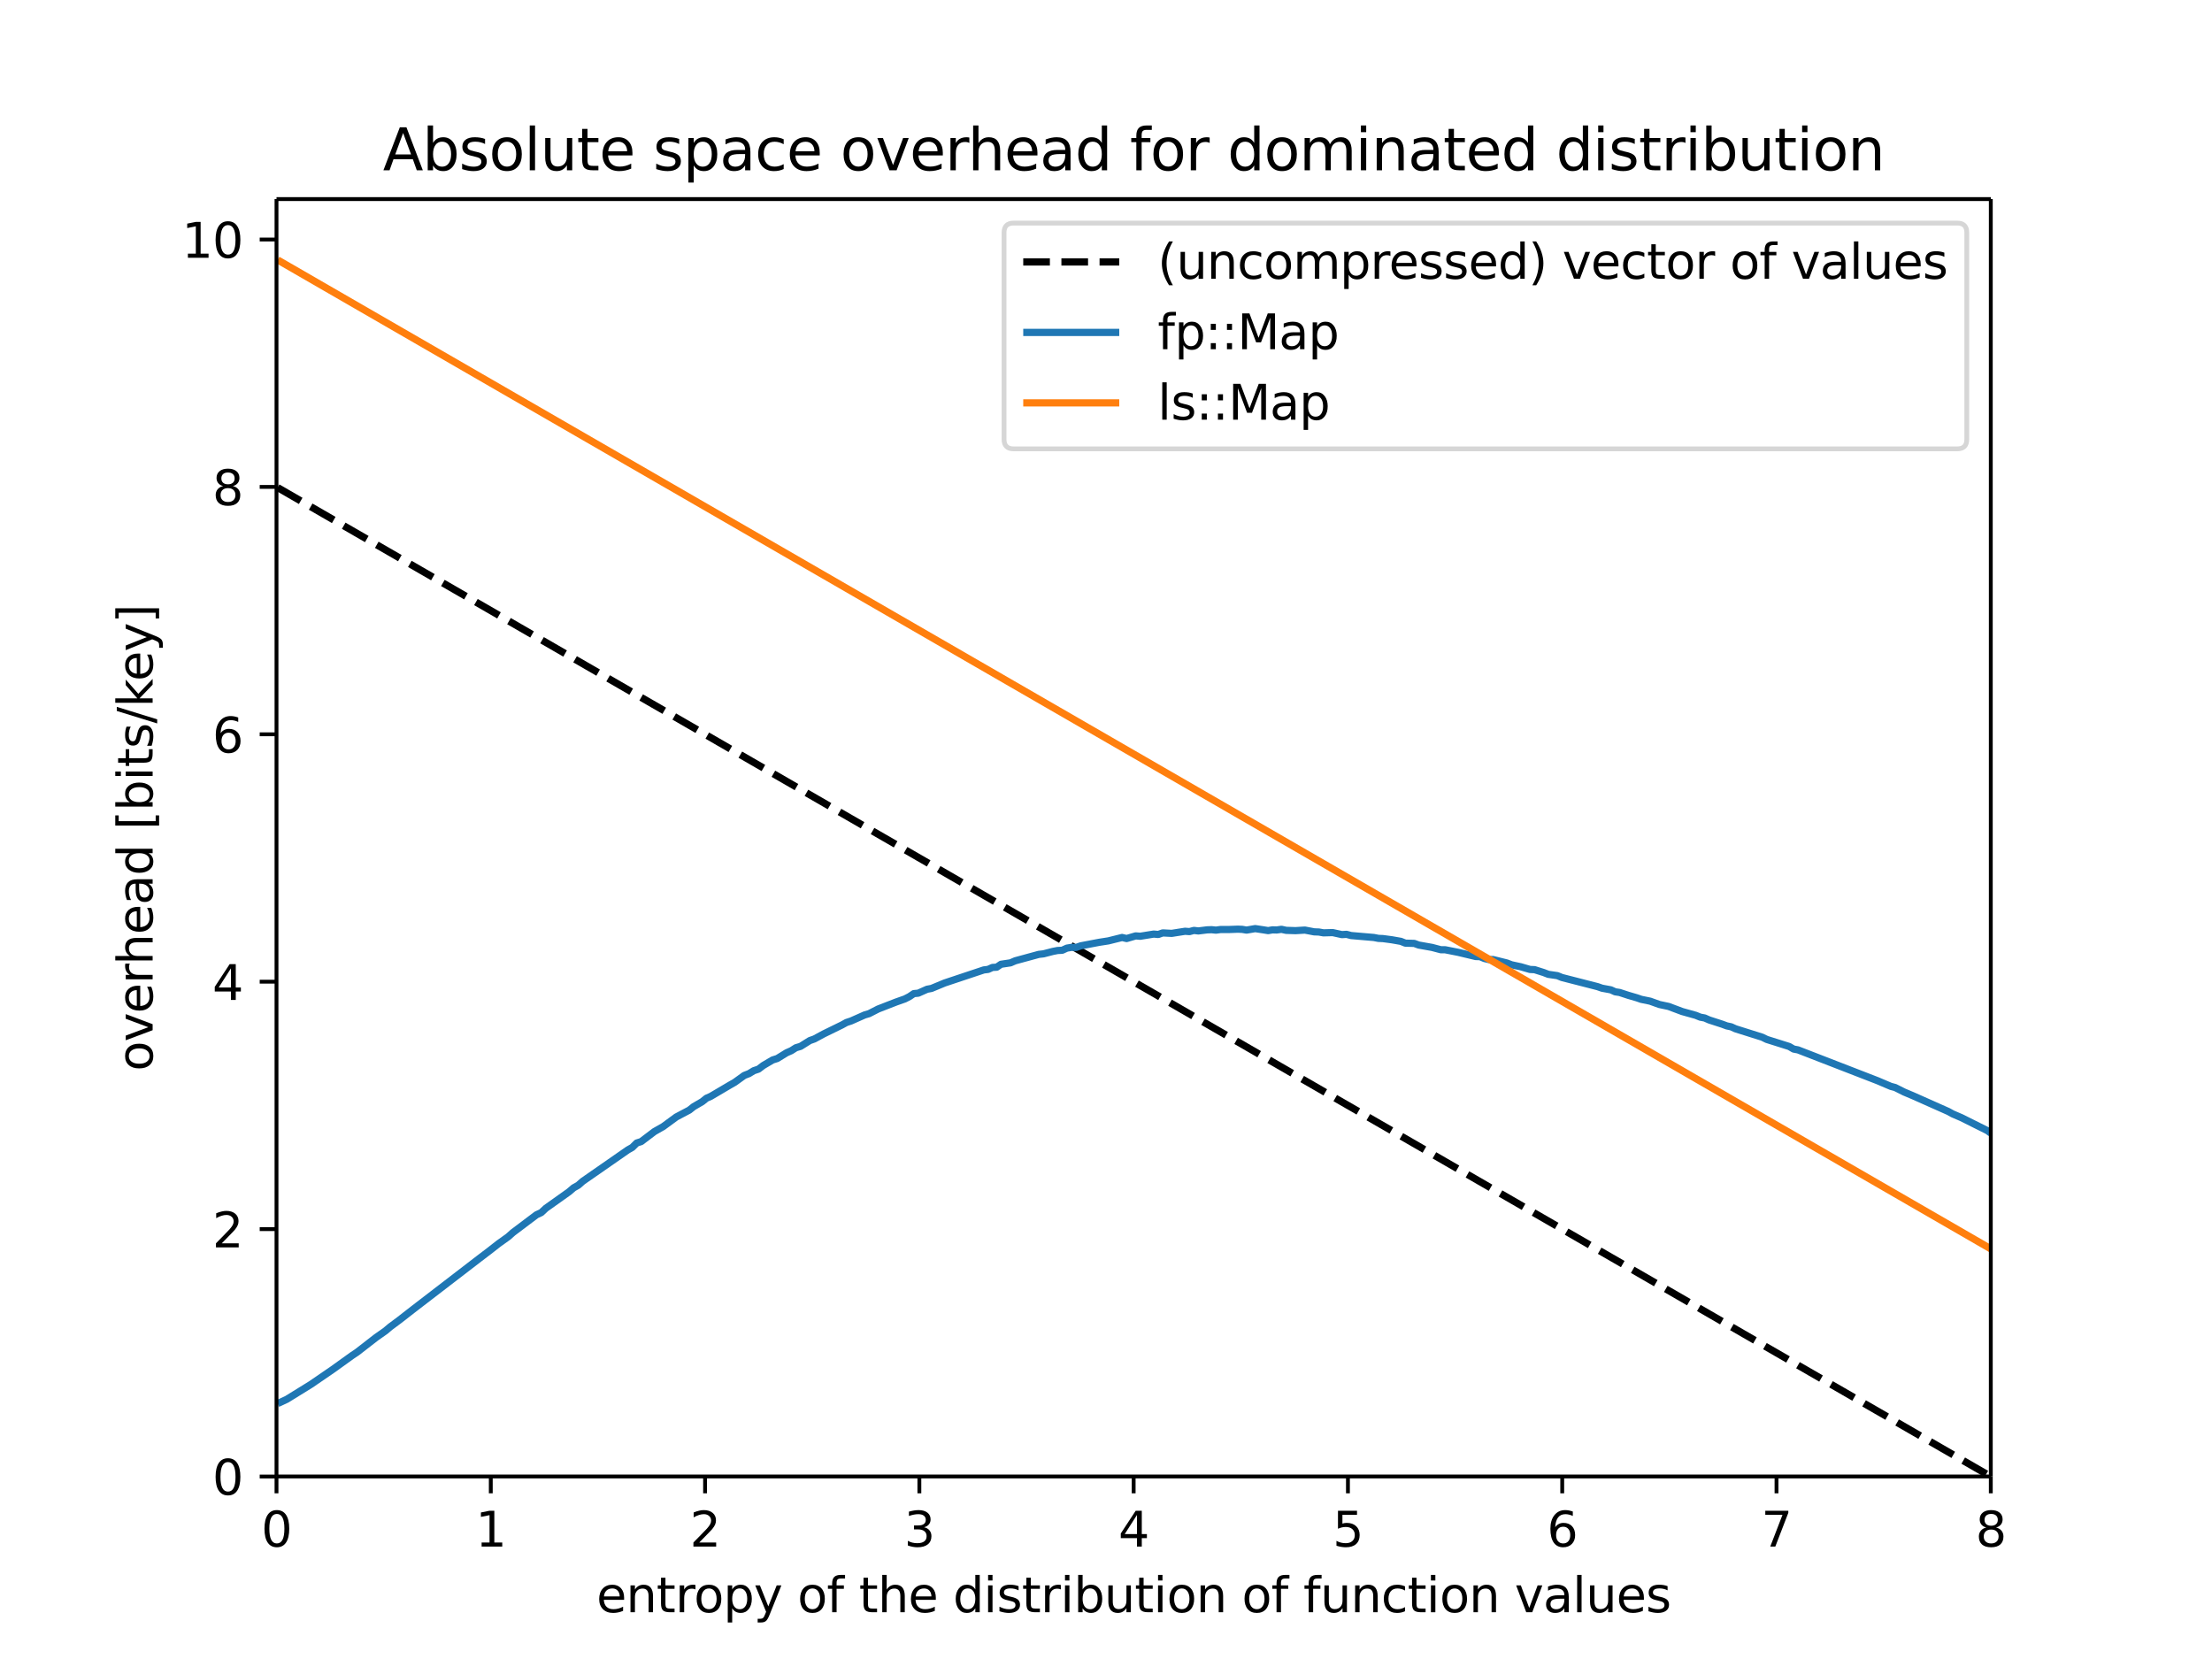 <?xml version="1.0" encoding="UTF-8"?>
<!DOCTYPE svg  PUBLIC '-//W3C//DTD SVG 1.1//EN'  'http://www.w3.org/Graphics/SVG/1.1/DTD/svg11.dtd'>
<svg width="460.8pt" height="345.6pt" version="1.1" viewBox="0 0 460.8 345.6" xmlns="http://www.w3.org/2000/svg" xmlns:xlink="http://www.w3.org/1999/xlink">
 <defs>
  <style type="text/css">*{stroke-linejoin: round; stroke-linecap: butt}</style>
 </defs>
 <g id="figure_1">
  <g id="patch_1">
   <path d="m0 345.6h460.8v-345.6h-460.8z" fill="#fff" fill-opacity=".8"/>
  </g>
  <g id="axes_1">
   <g id="patch_2">
    <path d="m57.6 307.58h357.12v-266.11h-357.12z" fill="#fff"/>
   </g>
   <g id="matplotlib.axis_1">
    <g id="xtick_1">
     <g id="line2d_1">
      <defs>
       <path id="mdc52ba4e8e" d="m0 0v3.5" stroke="#000" stroke-width=".8"/>
      </defs>
      <use x="57.6" y="307.584" stroke="#000000" stroke-width=".8" xlink:href="#mdc52ba4e8e"/>
     </g>
     <g id="text_1">
      <!-- 0 -->
      <g transform="translate(54.419 322.18) scale(.1 -.1)">
       <defs>
        <path id="DejaVuSans-30" transform="scale(.016)" d="m2034 4250q-487 0-733-480-245-479-245-1442 0-959 245-1439 246-480 733-480 491 0 736 480 246 480 246 1439 0 963-246 1442-245 480-736 480zm0 500q785 0 1199-621 414-620 414-1801 0-1178-414-1799-414-620-1199-620-784 0-1198 620-414 621-414 1799 0 1181 414 1801 414 621 1198 621z"/>
       </defs>
       <use xlink:href="#DejaVuSans-30"/>
      </g>
     </g>
    </g>
    <g id="xtick_2">
     <g id="line2d_2">
      <use x="102.24" y="307.584" stroke="#000000" stroke-width=".8" xlink:href="#mdc52ba4e8e"/>
     </g>
     <g id="text_2">
      <!-- 1 -->
      <g transform="translate(99.059 322.18) scale(.1 -.1)">
       <defs>
        <path id="DejaVuSans-31" transform="scale(.016)" d="m794 531h1031v3560l-1122-225v575l1116 225h631v-4135h1031v-531h-2687v531z"/>
       </defs>
       <use xlink:href="#DejaVuSans-31"/>
      </g>
     </g>
    </g>
    <g id="xtick_3">
     <g id="line2d_3">
      <use x="146.88" y="307.584" stroke="#000000" stroke-width=".8" xlink:href="#mdc52ba4e8e"/>
     </g>
     <g id="text_3">
      <!-- 2 -->
      <g transform="translate(143.7 322.18) scale(.1 -.1)">
       <defs>
        <path id="DejaVuSans-32" transform="scale(.016)" d="m1228 531h2203v-531h-2962v531q359 372 979 998 621 627 780 809 303 340 423 576 121 236 121 464 0 372-261 606-261 235-680 235-297 0-627-103-329-103-704-313v638q381 153 712 231 332 78 607 78 725 0 1156-363 431-362 431-968 0-288-108-546-107-257-392-607-78-91-497-524-418-433-1181-1211z"/>
       </defs>
       <use xlink:href="#DejaVuSans-32"/>
      </g>
     </g>
    </g>
    <g id="xtick_4">
     <g id="line2d_4">
      <use x="191.52" y="307.584" stroke="#000000" stroke-width=".8" xlink:href="#mdc52ba4e8e"/>
     </g>
     <g id="text_4">
      <!-- 3 -->
      <g transform="translate(188.34 322.18) scale(.1 -.1)">
       <defs>
        <path id="DejaVuSans-33" transform="scale(.016)" d="m2597 2516q453-97 707-404 255-306 255-756 0-690-475-1069-475-378-1350-378-293 0-604 58t-642 174v609q262-153 574-231 313-78 654-78 593 0 904 234t311 681q0 413-289 645-289 233-804 233h-544v519h569q465 0 712 186t247 536q0 359-255 551-254 193-729 193-260 0-557-57-297-56-653-174v562q360 100 674 150t592 50q719 0 1137-327 419-326 419-882 0-388-222-655t-631-370z"/>
       </defs>
       <use xlink:href="#DejaVuSans-33"/>
      </g>
     </g>
    </g>
    <g id="xtick_5">
     <g id="line2d_5">
      <use x="236.16" y="307.584" stroke="#000000" stroke-width=".8" xlink:href="#mdc52ba4e8e"/>
     </g>
     <g id="text_5">
      <!-- 4 -->
      <g transform="translate(232.98 322.18) scale(.1 -.1)">
       <defs>
        <path id="DejaVuSans-34" transform="scale(.016)" d="m2419 4116-1594-2491h1594v2491zm-166 550h794v-3041h666v-525h-666v-1100h-628v1100h-2106v609l1940 2957z"/>
       </defs>
       <use xlink:href="#DejaVuSans-34"/>
      </g>
     </g>
    </g>
    <g id="xtick_6">
     <g id="line2d_6">
      <use x="280.8" y="307.584" stroke="#000000" stroke-width=".8" xlink:href="#mdc52ba4e8e"/>
     </g>
     <g id="text_6">
      <!-- 5 -->
      <g transform="translate(277.62 322.18) scale(.1 -.1)">
       <defs>
        <path id="DejaVuSans-35" transform="scale(.016)" d="m691 4666h2478v-532h-1900v-1143q137 47 274 70 138 23 276 23 781 0 1237-428 457-428 457-1159 0-753-469-1171-469-417-1322-417-294 0-599 50-304 50-629 150v635q281-153 581-228t634-75q541 0 856 284 316 284 316 772 0 487-316 771-315 285-856 285-253 0-505-56-251-56-513-175v2344z"/>
       </defs>
       <use xlink:href="#DejaVuSans-35"/>
      </g>
     </g>
    </g>
    <g id="xtick_7">
     <g id="line2d_7">
      <use x="325.44" y="307.584" stroke="#000000" stroke-width=".8" xlink:href="#mdc52ba4e8e"/>
     </g>
     <g id="text_7">
      <!-- 6 -->
      <g transform="translate(322.26 322.18) scale(.1 -.1)">
       <defs>
        <path id="DejaVuSans-36" transform="scale(.016)" d="m2113 2584q-425 0-674-291-248-290-248-796 0-503 248-796 249-292 674-292t673 292q248 293 248 796 0 506-248 796-248 291-673 291zm1253 1979v-575q-238 112-480 171-242 60-480 60-625 0-955-422-329-422-376-1275 184 272 462 417 279 145 613 145 703 0 1111-427 408-426 408-1160 0-719-425-1154-425-434-1131-434-810 0-1238 620-428 621-428 1799 0 1106 525 1764t1409 658q238 0 480-47t505-140z"/>
       </defs>
       <use xlink:href="#DejaVuSans-36"/>
      </g>
     </g>
    </g>
    <g id="xtick_8">
     <g id="line2d_8">
      <use x="370.08" y="307.584" stroke="#000000" stroke-width=".8" xlink:href="#mdc52ba4e8e"/>
     </g>
     <g id="text_8">
      <!-- 7 -->
      <g transform="translate(366.9 322.18) scale(.1 -.1)">
       <defs>
        <path id="DejaVuSans-37" transform="scale(.016)" d="m525 4666h3e3v-269l-1694-4397h-659l1594 4134h-2241v532z"/>
       </defs>
       <use xlink:href="#DejaVuSans-37"/>
      </g>
     </g>
    </g>
    <g id="xtick_9">
     <g id="line2d_9">
      <use x="414.72" y="307.584" stroke="#000000" stroke-width=".8" xlink:href="#mdc52ba4e8e"/>
     </g>
     <g id="text_9">
      <!-- 8 -->
      <g transform="translate(411.54 322.18) scale(.1 -.1)">
       <defs>
        <path id="DejaVuSans-38" transform="scale(.016)" d="m2034 2216q-450 0-708-241-257-241-257-662 0-422 257-663 258-241 708-241t709 242q260 243 260 662 0 421-258 662-257 241-711 241zm-631 268q-406 100-633 378-226 279-226 679 0 559 398 884 399 325 1092 325 697 0 1094-325t397-884q0-400-227-679-226-278-629-378 456-106 710-416 255-309 255-755 0-679-414-1042-414-362-1186-362-771 0-1186 362-414 363-414 1042 0 446 256 755 257 310 713 416zm-231 997q0-362 226-565 227-203 636-203 407 0 636 203 230 203 230 565 0 363-230 566-229 203-636 203-409 0-636-203-226-203-226-566z"/>
       </defs>
       <use xlink:href="#DejaVuSans-38"/>
      </g>
     </g>
    </g>
    <g id="text_10">
     <!-- entropy of the distribution of function values -->
     <g transform="translate(124.26 335.86) scale(.1 -.1)">
      <defs>
       <path id="DejaVuSans-65" transform="scale(.016)" d="m3597 1894v-281h-2644q38-594 358-905t892-311q331 0 642 81t618 244v-544q-310-131-635-200t-659-69q-838 0-1327 487-489 488-489 1320 0 859 464 1363 464 505 1252 505 706 0 1117-455 411-454 411-1235zm-575 169q-6 471-264 752-258 282-683 282-481 0-770-272t-333-766l2050 4z"/>
       <path id="DejaVuSans-6e" transform="scale(.016)" d="m3513 2113v-2113h-575v2094q0 497-194 743-194 247-581 247-466 0-735-297-269-296-269-809v-1978h-578v3500h578v-544q207 316 486 472 280 156 646 156 603 0 912-373 310-373 310-1098z"/>
       <path id="DejaVuSans-74" transform="scale(.016)" d="m1172 4494v-994h1184v-447h-1184v-1900q0-428 117-550t477-122h590v-481h-590q-666 0-919 248-253 249-253 905v1900h-422v447h422v994h578z"/>
       <path id="DejaVuSans-72" transform="scale(.016)" d="m2631 2963q-97 56-211 82-114 27-251 27-488 0-749-317t-261-911v-1844h-578v3500h578v-544q182 319 472 473 291 155 707 155 59 0 131-8 72-7 159-23l3-590z"/>
       <path id="DejaVuSans-6f" transform="scale(.016)" d="m1959 3097q-462 0-731-361t-269-989 267-989q268-361 733-361 460 0 728 362 269 363 269 988 0 622-269 986-268 364-728 364zm0 487q750 0 1178-488 429-487 429-1349 0-859-429-1349-428-489-1178-489-753 0-1180 489-426 490-426 1349 0 862 426 1349 427 488 1180 488z"/>
       <path id="DejaVuSans-70" transform="scale(.016)" d="m1159 525v-1856h-578v4831h578v-531q182 312 458 463 277 152 661 152 638 0 1036-506 399-506 399-1331t-399-1332q-398-506-1036-506-384 0-661 152-276 152-458 464zm1957 1222q0 634-261 995t-717 361q-457 0-718-361t-261-995 261-995 718-361q456 0 717 361t261 995z"/>
       <path id="DejaVuSans-79" transform="scale(.016)" d="m2059-325q-243-625-475-815-231-191-618-191h-460v481h338q237 0 368 113 132 112 291 531l103 262-1415 3444h609l1094-2737 1094 2737h609l-1538-3825z"/>
       <path id="DejaVuSans-66" transform="scale(.016)" d="m2375 4863v-479h-550q-309 0-430-125-120-125-120-450v-309h947v-447h-947v-3053h-578v3053h-550v447h550v244q0 584 272 851 272 268 862 268h544z"/>
       <path id="DejaVuSans-68" transform="scale(.016)" d="m3513 2113v-2113h-575v2094q0 497-194 743-194 247-581 247-466 0-735-297-269-296-269-809v-1978h-578v4863h578v-1907q207 316 486 472 280 156 646 156 603 0 912-373 310-373 310-1098z"/>
       <path id="DejaVuSans-64" transform="scale(.016)" d="m2906 2969v1894h575v-4863h-575v525q-181-312-458-464-276-152-664-152-634 0-1033 506-398 507-398 1332t398 1331q399 506 1033 506 388 0 664-152 277-151 458-463zm-1959-1222q0-634 261-995t717-361 718 361q263 361 263 995t-263 995q-262 361-718 361t-717-361-261-995z"/>
       <path id="DejaVuSans-69" transform="scale(.016)" d="m603 3500h575v-3500h-575v3500zm0 1363h575v-729h-575v729z"/>
       <path id="DejaVuSans-73" transform="scale(.016)" d="m2834 3397v-544q-243 125-506 187-262 63-544 63-428 0-642-131t-214-394q0-200 153-314t616-217l197-44q612-131 870-370t258-667q0-488-386-773-386-284-1061-284-281 0-586 55t-642 164v594q319-166 628-249 309-82 613-82 406 0 624 139 219 139 219 392 0 234-158 359-157 125-692 241l-200 47q-534 112-772 345-237 233-237 639 0 494 350 762 350 269 994 269 318 0 599-47 282-46 519-140z"/>
       <path id="DejaVuSans-62" transform="scale(.016)" d="m3116 1747q0 634-261 995t-717 361q-457 0-718-361t-261-995 261-995 718-361q456 0 717 361t261 995zm-1957 1222q182 312 458 463 277 152 661 152 638 0 1036-506 399-506 399-1331t-399-1332q-398-506-1036-506-384 0-661 152-276 152-458 464v-525h-578v4863h578v-1894z"/>
       <path id="DejaVuSans-75" transform="scale(.016)" d="m544 1381v2119h575v-2097q0-497 193-746 194-248 582-248 465 0 735 297 271 297 271 810v1984h575v-3500h-575v538q-209-319-486-474-276-155-642-155-603 0-916 375-312 375-312 1097zm1447 2203z"/>
       <path id="DejaVuSans-63" transform="scale(.016)" d="m3122 3366v-538q-244 135-489 202t-495 67q-560 0-870-355-309-354-309-995t309-996q310-354 870-354 250 0 495 67t489 202v-532q-241-112-499-168-257-57-548-57-791 0-1257 497-465 497-465 1341 0 856 470 1346 471 491 1290 491 265 0 518-55 253-54 491-163z"/>
       <path id="DejaVuSans-76" transform="scale(.016)" d="m191 3500h609l1094-2937 1094 2937h609l-1313-3500h-781l-1312 3500z"/>
       <path id="DejaVuSans-61" transform="scale(.016)" d="m2194 1759q-697 0-966-159t-269-544q0-306 202-486 202-179 548-179 479 0 768 339t289 901v128h-572zm1147 238v-1997h-575v531q-197-318-491-470t-719-152q-537 0-855 302-317 302-317 808 0 590 395 890 396 300 1180 300h807v57q0 397-261 614t-733 217q-300 0-585-72-284-72-546-216v532q315 122 612 182 297 61 578 61 760 0 1135-394 375-393 375-1193z"/>
       <path id="DejaVuSans-6c" transform="scale(.016)" d="m603 4863h575v-4863h-575v4863z"/>
      </defs>
      <use xlink:href="#DejaVuSans-65"/>
      <use x="61.523" xlink:href="#DejaVuSans-6e"/>
      <use x="124.902" xlink:href="#DejaVuSans-74"/>
      <use x="164.111" xlink:href="#DejaVuSans-72"/>
      <use x="202.975" xlink:href="#DejaVuSans-6f"/>
      <use x="264.156" xlink:href="#DejaVuSans-70"/>
      <use x="327.633" xlink:href="#DejaVuSans-79"/>
      <use x="386.812" xlink:href="#DejaVuSans-20"/>
      <use x="418.6" xlink:href="#DejaVuSans-6f"/>
      <use x="479.781" xlink:href="#DejaVuSans-66"/>
      <use x="514.986" xlink:href="#DejaVuSans-20"/>
      <use x="546.773" xlink:href="#DejaVuSans-74"/>
      <use x="585.982" xlink:href="#DejaVuSans-68"/>
      <use x="649.361" xlink:href="#DejaVuSans-65"/>
      <use x="710.885" xlink:href="#DejaVuSans-20"/>
      <use x="742.672" xlink:href="#DejaVuSans-64"/>
      <use x="806.148" xlink:href="#DejaVuSans-69"/>
      <use x="833.932" xlink:href="#DejaVuSans-73"/>
      <use x="886.031" xlink:href="#DejaVuSans-74"/>
      <use x="925.24" xlink:href="#DejaVuSans-72"/>
      <use x="966.354" xlink:href="#DejaVuSans-69"/>
      <use x="994.137" xlink:href="#DejaVuSans-62"/>
      <use x="1057.613" xlink:href="#DejaVuSans-75"/>
      <use x="1120.992" xlink:href="#DejaVuSans-74"/>
      <use x="1160.201" xlink:href="#DejaVuSans-69"/>
      <use x="1187.984" xlink:href="#DejaVuSans-6f"/>
      <use x="1249.166" xlink:href="#DejaVuSans-6e"/>
      <use x="1312.545" xlink:href="#DejaVuSans-20"/>
      <use x="1344.332" xlink:href="#DejaVuSans-6f"/>
      <use x="1405.514" xlink:href="#DejaVuSans-66"/>
      <use x="1440.719" xlink:href="#DejaVuSans-20"/>
      <use x="1472.506" xlink:href="#DejaVuSans-66"/>
      <use x="1507.711" xlink:href="#DejaVuSans-75"/>
      <use x="1571.09" xlink:href="#DejaVuSans-6e"/>
      <use x="1634.469" xlink:href="#DejaVuSans-63"/>
      <use x="1689.449" xlink:href="#DejaVuSans-74"/>
      <use x="1728.658" xlink:href="#DejaVuSans-69"/>
      <use x="1756.441" xlink:href="#DejaVuSans-6f"/>
      <use x="1817.623" xlink:href="#DejaVuSans-6e"/>
      <use x="1881.002" xlink:href="#DejaVuSans-20"/>
      <use x="1912.789" xlink:href="#DejaVuSans-76"/>
      <use x="1971.969" xlink:href="#DejaVuSans-61"/>
      <use x="2033.248" xlink:href="#DejaVuSans-6c"/>
      <use x="2061.031" xlink:href="#DejaVuSans-75"/>
      <use x="2124.41" xlink:href="#DejaVuSans-65"/>
      <use x="2185.934" xlink:href="#DejaVuSans-73"/>
     </g>
    </g>
   </g>
   <g id="matplotlib.axis_2">
    <g id="ytick_1">
     <g id="line2d_10">
      <defs>
       <path id="m3b23b6bb86" d="m0 0h-3.5" stroke="#000" stroke-width=".8"/>
      </defs>
      <use x="57.6" y="307.584" stroke="#000000" stroke-width=".8" xlink:href="#m3b23b6bb86"/>
     </g>
     <g id="text_11">
      <!-- 0 -->
      <g transform="translate(44.238 311.38) scale(.1 -.1)">
       <use xlink:href="#DejaVuSans-30"/>
      </g>
     </g>
    </g>
    <g id="ytick_2">
     <g id="line2d_11">
      <use x="57.6" y="256.046" stroke="#000000" stroke-width=".8" xlink:href="#m3b23b6bb86"/>
     </g>
     <g id="text_12">
      <!-- 2 -->
      <g transform="translate(44.238 259.85) scale(.1 -.1)">
       <use xlink:href="#DejaVuSans-32"/>
      </g>
     </g>
    </g>
    <g id="ytick_3">
     <g id="line2d_12">
      <use x="57.6" y="204.508" stroke="#000000" stroke-width=".8" xlink:href="#m3b23b6bb86"/>
     </g>
     <g id="text_13">
      <!-- 4 -->
      <g transform="translate(44.238 208.31) scale(.1 -.1)">
       <use xlink:href="#DejaVuSans-34"/>
      </g>
     </g>
    </g>
    <g id="ytick_4">
     <g id="line2d_13">
      <use x="57.6" y="152.97" stroke="#000000" stroke-width=".8" xlink:href="#m3b23b6bb86"/>
     </g>
     <g id="text_14">
      <!-- 6 -->
      <g transform="translate(44.238 156.77) scale(.1 -.1)">
       <use xlink:href="#DejaVuSans-36"/>
      </g>
     </g>
    </g>
    <g id="ytick_5">
     <g id="line2d_14">
      <use x="57.6" y="101.432" stroke="#000000" stroke-width=".8" xlink:href="#m3b23b6bb86"/>
     </g>
     <g id="text_15">
      <!-- 8 -->
      <g transform="translate(44.238 105.23) scale(.1 -.1)">
       <use xlink:href="#DejaVuSans-38"/>
      </g>
     </g>
    </g>
    <g id="ytick_6">
     <g id="line2d_15">
      <use x="57.6" y="49.894" stroke="#000000" stroke-width=".8" xlink:href="#m3b23b6bb86"/>
     </g>
     <g id="text_16">
      <!-- 10 -->
      <g transform="translate(37.875 53.693) scale(.1 -.1)">
       <use xlink:href="#DejaVuSans-31"/>
       <use x="63.623" xlink:href="#DejaVuSans-30"/>
      </g>
     </g>
    </g>
    <g id="text_17">
     <!-- overhead [bits/key] -->
     <g transform="translate(31.795 223.13) rotate(-90) scale(.1 -.1)">
      <defs>
       <path id="DejaVuSans-5b" transform="scale(.016)" d="m550 4863h1325v-447h-750v-4813h750v-447h-1325v5707z"/>
       <path id="DejaVuSans-2f" transform="scale(.016)" d="m1625 4666h531l-1625-5260h-531l1625 5260z"/>
       <path id="DejaVuSans-6b" transform="scale(.016)" d="m581 4863h578v-2872l1716 1509h734l-1856-1637 1935-1863h-750l-1779 1709v-1709h-578v4863z"/>
       <path id="DejaVuSans-5d" transform="scale(.016)" d="m1947 4863v-5707h-1325v447h747v4813h-747v447h1325z"/>
      </defs>
      <use xlink:href="#DejaVuSans-6f"/>
      <use x="61.182" xlink:href="#DejaVuSans-76"/>
      <use x="120.361" xlink:href="#DejaVuSans-65"/>
      <use x="181.885" xlink:href="#DejaVuSans-72"/>
      <use x="221.248" xlink:href="#DejaVuSans-68"/>
      <use x="284.627" xlink:href="#DejaVuSans-65"/>
      <use x="346.15" xlink:href="#DejaVuSans-61"/>
      <use x="407.43" xlink:href="#DejaVuSans-64"/>
      <use x="470.906" xlink:href="#DejaVuSans-20"/>
      <use x="502.693" xlink:href="#DejaVuSans-5b"/>
      <use x="541.707" xlink:href="#DejaVuSans-62"/>
      <use x="605.184" xlink:href="#DejaVuSans-69"/>
      <use x="632.967" xlink:href="#DejaVuSans-74"/>
      <use x="672.176" xlink:href="#DejaVuSans-73"/>
      <use x="724.275" xlink:href="#DejaVuSans-2f"/>
      <use x="757.967" xlink:href="#DejaVuSans-6b"/>
      <use x="812.252" xlink:href="#DejaVuSans-65"/>
      <use x="873.775" xlink:href="#DejaVuSans-79"/>
      <use x="932.955" xlink:href="#DejaVuSans-5d"/>
     </g>
    </g>
   </g>
   <g id="line2d_16">
    <path d="m57.833 101.57 356.89 206.02" clip-path="url(#pe88ab36055)" fill="none" stroke="#000" stroke-dasharray="5.55,2.4" stroke-width="1.5"/>
   </g>
   <g id="line2d_17">
    <path d="m57.833 292.39 1.915-0.892 5.009-3.098 4.622-3.167 3.979-2.86 1.011-0.672 3.972-3.08 1.949-1.37 0.966-0.817 1.917-1.426 2.84-2.211 1.872-1.439 11.943-9.177 2.023-1.538 2.009-1.569 1.996-1.427 0.993-0.882 4.919-3.706 0.975-0.448 0.972-0.908 4.822-3.431 0.957-0.822 0.954-0.536 0.952-0.835 9.391-6.526 0.927-0.526 0.925-0.919 0.923-0.293 2.757-2.086 1.828-1.038 2.728-2.001 2.711-1.431 0.9-0.714 1.795-1.048 0.895-0.717 0.893-0.392 3.997-2.357 0.994-0.568 1.982-1.427 0.988-0.381 0.986-0.603 0.984-0.329 0.982-0.748 1.958-1.157 0.976-0.309 1.946-1.198 0.97-0.426 0.968-0.617 0.967-0.288 1.928-1.207 0.961-0.343 1.917-1.039 3.812-1.865 0.949-0.523 0.947-0.309 2.831-1.257 0.94-0.278 1.875-0.962 3.731-1.451 1.856-0.657 0.926-0.477 0.924-0.626 0.922-0.087 1.84-0.819 0.918-0.172 2.744-1.137 8.151-2.717 0.898-0.109 0.897-0.406 0.895-0.054 0.894-0.61 1.981-0.297 0.988-0.427 4.914-1.339 0.978-0.11 1.95-0.504 0.972-0.19 0.971-0.048 0.969-0.446 0.967-0.16 0.966 0.016 0.964-0.337 3.839-0.733 1.91-0.297 2.852-0.708 0.948 0.221 1.89-0.552 0.943 0.074 2.818-0.454 0.936 0.086 0.935-0.329 1.865 0.098 2.785-0.437 0.925 0.067 0.924-0.247 0.922 0.111 1.839-0.228 0.917-0.032 0.916 0.093 0.914-0.125 1.824-0.007 1.817-0.068 0.906 0.036 0.905 0.156 1.805-0.311 1.799 0.271 0.897 0.147 0.896-0.158 0.894 0.025 0.982-0.139 0.98 0.216 1.954 0.062 1.947-0.119 1.94 0.371 0.967 0.034 0.965 0.173 1.925-0.053 1.917 0.421 0.956-0.058 0.954 0.252 4.743 0.407 0.943 0.184 0.941 0.04 1.877 0.251 1.869 0.329 0.932 0.373 1.858 0.054 0.926 0.341 2.768 0.492 1.836 0.483 0.915 0.009 2.734 0.542 3.619 0.866 0.9 0.029 0.898 0.379 0.896 0.215 0.894-0.001 2.914 0.726 0.967 0.372 1.927 0.415 1.917 0.558 0.955 0.043 1.904 0.603 0.948 0.368 1.89 0.273 0.941 0.386 7.445 1.91 0.92 0.323 1.832 0.339 0.912 0.412 0.91 0.135 1.813 0.593 1.802 0.528 0.897 0.31 1.862 0.383 1.924 0.692 1.912 0.404 2.845 1.065 2.817 0.786 0.933 0.381 0.929 0.175 0.926 0.409 2.758 0.894 0.913 0.343 0.909 0.192 0.906 0.411 5.566 1.752 0.948 0.464 4.675 1.472 0.922 0.537 0.917 0.171 16.586 6.429 2.748 1.171 0.899 0.24 1.879 0.943 1.836 0.775 7.349 3.27 0.913 0.505 1.832 0.789 5.432 2.713 0.685 0.515v0" clip-path="url(#pe88ab36055)" fill="none" stroke="#1f77b4" stroke-linecap="square" stroke-width="1.5"/>
   </g>
   <g id="line2d_18">
    <path d="m57.833 54.144 356.89 206.02v0" clip-path="url(#pe88ab36055)" fill="none" stroke="#ff7f0e" stroke-linecap="square" stroke-width="1.5"/>
   </g>
   <g id="patch_3">
    <path d="m57.6 307.58v-266.11" fill="none" stroke="#000" stroke-linecap="square" stroke-width=".8"/>
   </g>
   <g id="patch_4">
    <path d="m414.72 307.58v-266.11" fill="none" stroke="#000" stroke-linecap="square" stroke-width=".8"/>
   </g>
   <g id="patch_5">
    <path d="m57.6 307.58h357.12" fill="none" stroke="#000" stroke-linecap="square" stroke-width=".8"/>
   </g>
   <g id="patch_6">
    <path d="m57.6 41.472h357.12" fill="none" stroke="#000" stroke-linecap="square" stroke-width=".8"/>
   </g>
   <g id="text_18">
    <!-- Absolute space overhead for dominated distribution -->
    <g transform="translate(79.778 35.472) scale(.12 -.12)">
     <defs>
      <path id="DejaVuSans-41" transform="scale(.016)" d="m2188 4044-857-2322h1716l-859 2322zm-357 622h716l1778-4666h-656l-425 1197h-2103l-425-1197h-666l1781 4666z"/>
      <path id="DejaVuSans-6d" transform="scale(.016)" d="m3328 2828q216 388 516 572t706 184q547 0 844-383 297-382 297-1088v-2113h-578v2094q0 503-179 746-178 244-543 244-447 0-707-297-259-296-259-809v-1978h-578v2094q0 506-178 748t-550 242q-441 0-701-298-259-298-259-808v-1978h-578v3500h578v-544q197 322 472 475t653 153q382 0 649-194 267-193 395-562z"/>
     </defs>
     <use xlink:href="#DejaVuSans-41"/>
     <use x="68.408" xlink:href="#DejaVuSans-62"/>
     <use x="131.885" xlink:href="#DejaVuSans-73"/>
     <use x="183.984" xlink:href="#DejaVuSans-6f"/>
     <use x="245.166" xlink:href="#DejaVuSans-6c"/>
     <use x="272.949" xlink:href="#DejaVuSans-75"/>
     <use x="336.328" xlink:href="#DejaVuSans-74"/>
     <use x="375.537" xlink:href="#DejaVuSans-65"/>
     <use x="437.061" xlink:href="#DejaVuSans-20"/>
     <use x="468.848" xlink:href="#DejaVuSans-73"/>
     <use x="520.947" xlink:href="#DejaVuSans-70"/>
     <use x="584.424" xlink:href="#DejaVuSans-61"/>
     <use x="645.703" xlink:href="#DejaVuSans-63"/>
     <use x="700.684" xlink:href="#DejaVuSans-65"/>
     <use x="762.207" xlink:href="#DejaVuSans-20"/>
     <use x="793.994" xlink:href="#DejaVuSans-6f"/>
     <use x="855.176" xlink:href="#DejaVuSans-76"/>
     <use x="914.355" xlink:href="#DejaVuSans-65"/>
     <use x="975.879" xlink:href="#DejaVuSans-72"/>
     <use x="1015.242" xlink:href="#DejaVuSans-68"/>
     <use x="1078.621" xlink:href="#DejaVuSans-65"/>
     <use x="1140.145" xlink:href="#DejaVuSans-61"/>
     <use x="1201.424" xlink:href="#DejaVuSans-64"/>
     <use x="1264.9" xlink:href="#DejaVuSans-20"/>
     <use x="1296.688" xlink:href="#DejaVuSans-66"/>
     <use x="1331.893" xlink:href="#DejaVuSans-6f"/>
     <use x="1393.074" xlink:href="#DejaVuSans-72"/>
     <use x="1434.188" xlink:href="#DejaVuSans-20"/>
     <use x="1465.975" xlink:href="#DejaVuSans-64"/>
     <use x="1529.451" xlink:href="#DejaVuSans-6f"/>
     <use x="1590.633" xlink:href="#DejaVuSans-6d"/>
     <use x="1688.045" xlink:href="#DejaVuSans-69"/>
     <use x="1715.828" xlink:href="#DejaVuSans-6e"/>
     <use x="1779.207" xlink:href="#DejaVuSans-61"/>
     <use x="1840.486" xlink:href="#DejaVuSans-74"/>
     <use x="1879.695" xlink:href="#DejaVuSans-65"/>
     <use x="1941.219" xlink:href="#DejaVuSans-64"/>
     <use x="2004.695" xlink:href="#DejaVuSans-20"/>
     <use x="2036.482" xlink:href="#DejaVuSans-64"/>
     <use x="2099.959" xlink:href="#DejaVuSans-69"/>
     <use x="2127.742" xlink:href="#DejaVuSans-73"/>
     <use x="2179.842" xlink:href="#DejaVuSans-74"/>
     <use x="2219.051" xlink:href="#DejaVuSans-72"/>
     <use x="2260.164" xlink:href="#DejaVuSans-69"/>
     <use x="2287.947" xlink:href="#DejaVuSans-62"/>
     <use x="2351.424" xlink:href="#DejaVuSans-75"/>
     <use x="2414.803" xlink:href="#DejaVuSans-74"/>
     <use x="2454.012" xlink:href="#DejaVuSans-69"/>
     <use x="2481.795" xlink:href="#DejaVuSans-6f"/>
     <use x="2542.977" xlink:href="#DejaVuSans-6e"/>
    </g>
   </g>
   <g id="legend_1">
    <g id="patch_7">
     <path d="m211.16 93.506h196.56q2 0 2-2v-43.034q0-2-2-2h-196.56q-2 0-2 2v43.034q0 2 2 2z" fill="#fff" opacity=".8" stroke="#ccc"/>
    </g>
    <g id="line2d_19">
     <path d="m213.16 54.57h10 10" fill="none" stroke="#000" stroke-dasharray="5.55,2.4" stroke-width="1.5"/>
    </g>
    <g id="text_19">
     <!-- (uncompressed) vector of values -->
     <g transform="translate(241.16 58.07) scale(.1 -.1)">
      <defs>
       <path id="DejaVuSans-28" transform="scale(.016)" d="m1984 4856q-418-718-622-1422-203-703-203-1425 0-721 205-1429t620-1424h-500q-468 735-701 1444t-233 1409q0 697 231 1403 232 707 703 1444h500z"/>
       <path id="DejaVuSans-29" transform="scale(.016)" d="m513 4856h500q468-737 701-1444 233-706 233-1403 0-700-233-1409t-701-1444h-500q415 716 620 1424t205 1429q0 722-205 1425-205 704-620 1422z"/>
      </defs>
      <use xlink:href="#DejaVuSans-28"/>
      <use x="39.014" xlink:href="#DejaVuSans-75"/>
      <use x="102.393" xlink:href="#DejaVuSans-6e"/>
      <use x="165.771" xlink:href="#DejaVuSans-63"/>
      <use x="220.752" xlink:href="#DejaVuSans-6f"/>
      <use x="281.934" xlink:href="#DejaVuSans-6d"/>
      <use x="379.346" xlink:href="#DejaVuSans-70"/>
      <use x="442.822" xlink:href="#DejaVuSans-72"/>
      <use x="481.686" xlink:href="#DejaVuSans-65"/>
      <use x="543.209" xlink:href="#DejaVuSans-73"/>
      <use x="595.309" xlink:href="#DejaVuSans-73"/>
      <use x="647.408" xlink:href="#DejaVuSans-65"/>
      <use x="708.932" xlink:href="#DejaVuSans-64"/>
      <use x="772.408" xlink:href="#DejaVuSans-29"/>
      <use x="811.422" xlink:href="#DejaVuSans-20"/>
      <use x="843.209" xlink:href="#DejaVuSans-76"/>
      <use x="902.389" xlink:href="#DejaVuSans-65"/>
      <use x="963.912" xlink:href="#DejaVuSans-63"/>
      <use x="1018.893" xlink:href="#DejaVuSans-74"/>
      <use x="1058.102" xlink:href="#DejaVuSans-6f"/>
      <use x="1119.283" xlink:href="#DejaVuSans-72"/>
      <use x="1160.396" xlink:href="#DejaVuSans-20"/>
      <use x="1192.184" xlink:href="#DejaVuSans-6f"/>
      <use x="1253.365" xlink:href="#DejaVuSans-66"/>
      <use x="1288.57" xlink:href="#DejaVuSans-20"/>
      <use x="1320.357" xlink:href="#DejaVuSans-76"/>
      <use x="1379.537" xlink:href="#DejaVuSans-61"/>
      <use x="1440.816" xlink:href="#DejaVuSans-6c"/>
      <use x="1468.6" xlink:href="#DejaVuSans-75"/>
      <use x="1531.979" xlink:href="#DejaVuSans-65"/>
      <use x="1593.502" xlink:href="#DejaVuSans-73"/>
     </g>
    </g>
    <g id="line2d_20">
     <path d="m213.16 69.249h10 10" fill="none" stroke="#1f77b4" stroke-linecap="square" stroke-width="1.5"/>
    </g>
    <g id="text_20">
     <!-- fp::Map -->
     <g transform="translate(241.16 72.749) scale(.1 -.1)">
      <defs>
       <path id="DejaVuSans-3a" transform="scale(.016)" d="m750 794h659v-794h-659v794zm0 2515h659v-793h-659v793z"/>
       <path id="DejaVuSans-4d" transform="scale(.016)" d="m628 4666h941l1190-3175 1197 3175h941v-4666h-616v4097l-1203-3200h-634l-1203 3200v-4097h-613v4666z"/>
      </defs>
      <use xlink:href="#DejaVuSans-66"/>
      <use x="35.205" xlink:href="#DejaVuSans-70"/>
      <use x="98.682" xlink:href="#DejaVuSans-3a"/>
      <use x="132.373" xlink:href="#DejaVuSans-3a"/>
      <use x="166.064" xlink:href="#DejaVuSans-4d"/>
      <use x="252.344" xlink:href="#DejaVuSans-61"/>
      <use x="313.623" xlink:href="#DejaVuSans-70"/>
     </g>
    </g>
    <g id="line2d_21">
     <path d="m213.16 83.927h10 10" fill="none" stroke="#ff7f0e" stroke-linecap="square" stroke-width="1.5"/>
    </g>
    <g id="text_21">
     <!-- ls::Map -->
     <g transform="translate(241.16 87.427) scale(.1 -.1)">
      <use xlink:href="#DejaVuSans-6c"/>
      <use x="27.783" xlink:href="#DejaVuSans-73"/>
      <use x="79.883" xlink:href="#DejaVuSans-3a"/>
      <use x="113.574" xlink:href="#DejaVuSans-3a"/>
      <use x="147.266" xlink:href="#DejaVuSans-4d"/>
      <use x="233.545" xlink:href="#DejaVuSans-61"/>
      <use x="294.824" xlink:href="#DejaVuSans-70"/>
     </g>
    </g>
   </g>
  </g>
 </g>
 <defs>
  <clipPath id="pe88ab36055">
   <rect x="57.6" y="41.472" width="357.12" height="266.11"/>
  </clipPath>
 </defs>
</svg>
